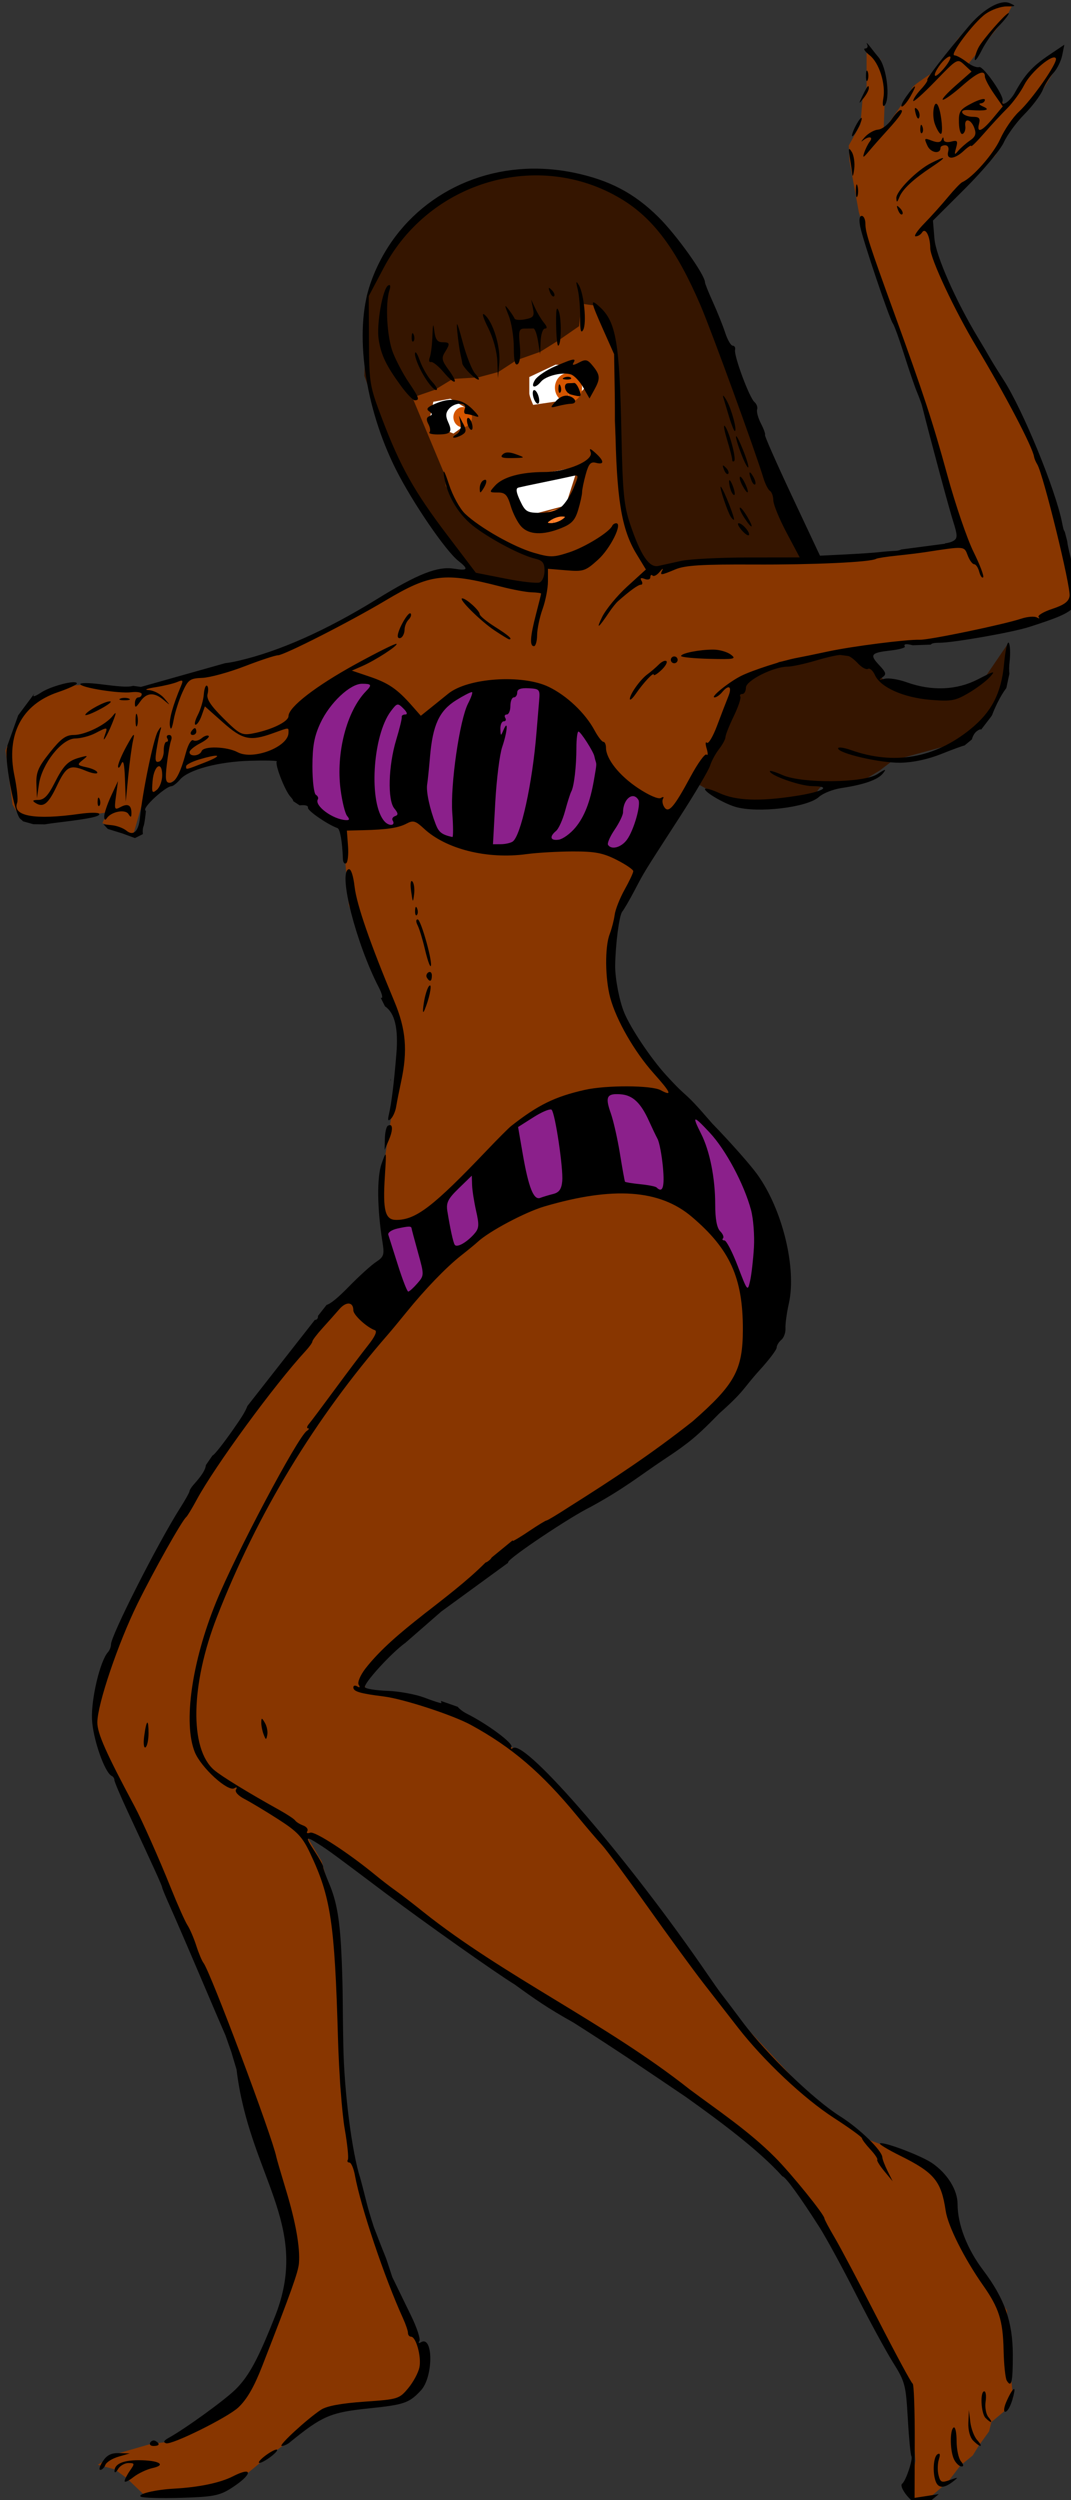 <?xml version="1.0" encoding="UTF-8" standalone="no"?>
<svg
   xmlns:dc="http://purl.org/dc/elements/1.1/"
   xmlns:cc="http://creativecommons.org/ns#"
   xmlns:rdf="http://www.w3.org/1999/02/22-rdf-syntax-ns#"
   xmlns:svg="http://www.w3.org/2000/svg"
   xmlns="http://www.w3.org/2000/svg"
   xmlns:sodipodi="http://sodipodi.sourceforge.net/DTD/sodipodi-0.dtd"
   xmlns:inkscape="http://www.inkscape.org/namespaces/inkscape"
   sodipodi:docname="bikini luv brunette.svg"
   inkscape:version="1.0 (4035a4fb49, 2020-05-01)"
   id="svg2099"
   version="1.1"
   viewBox="0 0 83.142 193.997"
   height="193.997mm"
   width="83.142mm">
  <rect x="0" y="0" width="83.142" height="193.997" fill="#333333" stroke="none"/>
  <title
     id="title2761">Bikini Luv</title>
  <defs
     id="defs2093" />
  <sodipodi:namedview
     fit-margin-bottom="0"
     fit-margin-right="0"
     fit-margin-left="0"
     fit-margin-top="0"
     inkscape:window-maximized="1"
     inkscape:window-y="-8"
     inkscape:window-x="-8"
     inkscape:window-height="705"
     inkscape:window-width="1366"
     inkscape:snap-global="false"
     showgrid="false"
     inkscape:document-rotation="0"
     inkscape:current-layer="layer1"
     inkscape:document-units="mm"
     inkscape:cy="334.97964"
     inkscape:cx="175.51046"
     inkscape:zoom="0.62502403"
     inkscape:pageshadow="2"
     inkscape:pageopacity="0.0"
     borderopacity="1.0"
     bordercolor="#666666"
     pagecolor="#ffffff"
     id="base" />
  <g
     transform="translate(-272.188,-64.037)"
     id="layer1"
     inkscape:groupmode="layer"
     inkscape:label="Lager 1">
    <path
       transform="scale(0.265)"
       d="m 1130.457,439.559 -10.896,7.721 -5.678,19.072 7.494,13.85 5.447,3.178 4.77,0.227 11.578,0.682 2.272,-2.043 3.859,-3.633 2.951,5.449 7.721,4.541 c 0,0 8.627,2.498 9.762,2.498 1.135,0 10.444,-0.455 12.033,-0.455 1.589,0 17.711,-1.816 17.711,-1.816 l 11.578,4.088 6.357,-17.256 -10.443,-7.039 -6.812,-13.85 -12.26,-11.125 -6.357,-1.816 -5.676,-0.908 -12.033,2.27 -7.039,4.996 -6.131,5.449 -5.676,-7.492 -8.627,-5.223 z m 86.051,121.016 -11.58,0.227 -15.893,3.861 -10.217,5.902 -9.764,9.764 -11.352,11.805 -8.174,7.266 -9.99,0.229 2.045,19.752 1.816,5.223 22.93,-20.434 7.266,-7.721 17.482,-4.086 5.678,-4.314 22.25,2.498 8.854,1.816 15.213,21.115 2.725,12.713 7.719,-25.428 -13.395,-24.748 -8.174,-9.309 z"
       style="fill:#8b208b;fill-opacity:1;fill-rule:evenodd;stroke:none;stroke-width:1px;stroke-linecap:butt;stroke-linejoin:miter;stroke-opacity:1"
       id="path2730" />
    <path
       sodipodi:nodetypes="cscccccccsccccccccscccccsccccccccccccccccccccccccccccccccccsccccccccccccccccccccccccccccccccccccccccccccccccsccccccccccccccccccccccccccccccccccccccccsccccsccccccccccccccccsccccccccccccccccccccccccscscccccsc"
       transform="scale(0.265)"
       d="m 1323.659,243.197 c 0,0 -4.911,0.468 -6.501,1.149 -1.589,0.681 -9.38,8.582 -9.38,8.582 l -6.949,9.712 c 0,0 -6.444,3.91 -6.672,5.045 -0.227,1.135 -8.174,12.033 -8.174,12.033 l 0.378,-10.505 -1.286,-10.155 -4.088,-3.406 v 11.354 c 0,0.908 -1.135,3.178 -1.135,3.178 l -0.682,7.947 -3.404,6.129 0.227,4.541 2.725,14.986 c -1e-4,0 4.766,16.346 5.221,17.254 0.454,0.908 14.986,41.777 14.986,41.777 l 9.99,38.143 c 0,0 -15.667,2.498 -17.938,2.498 -2.27,0 -25.883,2.271 -25.883,2.271 l -55.627,-84.008 c 0,0 -27.245,12.488 -69.248,32.922 0,0 22.477,40.867 23.158,41.775 0.681,0.908 1.363,13.396 1.363,13.396 0,0 -12.034,1.363 -13.396,1.363 -1.362,0 -24.521,12.941 -24.521,12.941 l -23.158,9.988 -24.293,6.586 -13.396,2.725 -13.395,-1.363 -5.449,0.455 c 0,0 -9.537,3.406 -10.445,3.633 -0.908,0.227 -5.221,8.627 -5.221,8.627 l -2.725,6.584 2.043,15.893 2.725,4.541 14.531,-0.68 10.443,-1.59 -1.361,3.178 9.08,3.18 2.953,-10.217 13.395,-8.174 11.125,-3.859 17.256,-0.682 19.299,-23.613 11.58,5.449 7.492,8.855 8.855,-7.266 7.264,-3.859 11.354,-1.363 9.99,1.59 8.174,6.357 12.033,19.072 9.762,8.172 6.357,5.904 13.85,-22.705 5.449,-18.391 16.574,-5.676 22.023,-3.633 c 0,0 14.532,-2.27 17.938,-2.951 3.406,-0.681 30.65,-4.996 30.65,-4.996 l 11.807,-4.768 -2.725,-17.709 -3.406,-14.984 -6.584,-16.121 -7.492,-15.211 -12.488,-20.889 -7.492,-17.711 -2.496,-8.854 3.178,-4.088 5.902,-6.129 10.898,-10.217 5.223,-8.855 c 0,0 5.676,-5.902 6.357,-6.811 0.681,-0.908 6.131,-9.764 6.131,-9.764 l 0.68,-5.223 -8.4,5.904 -2.27,4.768 -4.996,5.223 -5.676,-9.537 -4.994,-2.498 11.313,-14.007 z m -174.583,236.549 -5.223,3.859 -7.719,0.682 -9.082,-0.682 0.908,6.584 1.361,16.576 c 0,0 14.304,34.737 14.758,36.1 0.454,1.362 0.682,3.859 0.682,3.859 l -2.043,15.666 -3.406,22.023 -0.227,14.758 9.535,-0.453 9.537,-7.721 16.346,-15.439 7.494,-6.811 4.994,-2.951 12.26,-4.088 13.623,-0.68 12.941,2.043 -13.623,-17.029 -4.994,-12.941 -0.682,-14.531 2.951,-12.26 5.223,-10.898 -17.256,-6.584 c 0,10e-6 -14.529,1.135 -16.346,1.135 -1.816,0 -13.397,0.456 -14.986,0.229 -1.589,-0.227 -11.578,-4.088 -11.578,-4.088 z m 50.176,109.891 -12.033,3.859 -17.709,7.266 -14.305,12.033 -8.627,9.99 -16.574,-2.725 -9.535,8.855 -14.986,19.525 -13.168,17.256 -22.479,38.143 -12.033,27.473 -2.951,14.531 3.18,10.217 8.172,16.574 11.807,27.473 9.082,20.434 7.492,16.121 6.131,21.115 12.715,44.955 -2.951,13.621 -4.768,11.807 -6.812,14.531 -10.672,7.719 -10.896,6.131 -5.904,0.682 -10.217,2.951 -3.178,1.816 -2.271,1.363 4.996,1.361 3.404,2.498 5.223,4.994 12.26,-0.227 13.85,-2.725 9.082,-7.492 8.629,-6.357 10.896,-8.4 20.209,-2.045 c 0,0 5.449,-3.859 5.676,-4.768 0.227,-0.908 1.135,-8.627 1.135,-8.627 l -2.271,-7.039 -8.172,-16.574 -9.99,-33.83 c 0,0 -4.769,-22.703 -3.861,-23.611 0.908,-0.908 -0.453,-26.338 -0.453,-26.338 l -2.272,-27.699 -2.723,-9.764 -4.541,-7.719 6.811,3.178 11.58,8.629 28.834,21.568 38.145,23.84 30.424,21.57 4.541,3.178 18.617,15.213 12.715,16.801 12.033,22.25 13.168,25.883 1.59,21.115 -1.816,10.217 c 0,0 2.725,3.179 3.633,2.498 0.908,-0.681 7.719,-6.584 7.719,-6.584 l 3.633,-4.768 3.633,-2.951 1.816,-2.953 2.951,-4.086 0.682,-2.725 4.314,-3.633 2.043,-3.406 -1.135,-11.578 -0.682,-14.078 -6.811,-9.99 -7.039,-11.805 -1.816,-12.941 -7.719,-8.629 -12.715,-4.994 -5.676,-2.045 -14.531,-10.896 -27.473,-29.518 -36.555,-49.494 -21.342,-22.023 -13.396,-10.217 -17.709,-5.904 -15.213,-2.725 v -4.086 c 0,0 16.803,-19.527 18.619,-19.527 1.816,0 30.424,-22.703 30.424,-22.703 0,0 35.873,-20.889 37.008,-20.889 1.135,0 26.564,-24.066 26.564,-24.066 l 0.453,-19.072 -2.496,-8.4 -6.812,-14.758 L 1224,592.588 c 0,0 -1.815,-2.043 -5.221,-2.043 -3.406,0 -19.527,-0.908 -19.527,-0.908 z"
       style="fill:#883600;fill-opacity:1;fill-rule:evenodd;stroke:none;stroke-width:1px;stroke-linecap:butt;stroke-linejoin:miter;stroke-opacity:1"
       id="path2741" />
    <path
       id="path2735"
       d="m 311.055,101.402 1.442,2.944 1.562,-0.541 2.042,-0.541 0.961,-3.004 z"
       style="fill:#ffffff;fill-rule:evenodd;stroke:none;stroke-width:0.265px;stroke-linecap:butt;stroke-linejoin:miter;stroke-opacity:1" />
    <path
       transform="rotate(-22.321)"
       d="m 251.824,216.597 a 1.201,0.541 0 0 1 -1.193,-0.542 1.201,0.541 0 0 1 1.2,-0.539 1.201,0.541 0 0 1 1.203,0.538 1.201,0.541 0 0 1 -1.19,0.543 l -0.011,-0.541 z"
       sodipodi:arc-type="slice"
       sodipodi:end="1.5615269"
       sodipodi:start="1.5781756"
       sodipodi:ry="0.54065132"
       sodipodi:rx="1.2014474"
       sodipodi:cy="216.05679"
       sodipodi:cx="251.83272"
       sodipodi:type="arc"
       id="path2737"
       style="fill:#ff7f2a;fill-opacity:1;stroke:none;stroke-width:2" />
    <path
       transform="scale(0.265)"
       d="m 1182.678,291.98 -19.752,3.859 -10.217,6.811 -15.666,18.391 -2.498,7.266 -0.229,9.537 -0.453,13.85 6.584,18.391 7.266,15.893 12.488,15.439 4.994,7.039 -1.135,1.588 22.023,3.633 0.682,-3.859 v -4.086 l -9.99,-4.314 -13.85,-8.627 -5.223,-8.855 -0.453,-3.633 -9.31,-22.25 6.586,-2.271 5.221,-3.178 7.492,-0.455 5.904,-1.588 5.223,-3.406 7.037,-2.498 5.449,-3.406 5.904,-4.086 0.68,-6.584 4.996,0.682 2.496,7.264 2.498,7.039 -0.227,19.299 0.908,15.439 1.59,11.125 5.449,14.076 2.043,2.953 6.584,-1.137 13.395,-0.908 27.246,-0.908 c 0,0 -7.945,-14.076 -7.945,-15.893 0,-1.816 -21.344,-57.896 -21.344,-57.896 l -13.395,-24.293 -20.207,-12.715 z m 139.633,138.27 -6.357,9.309 -11.125,4.996 -16.348,-1.816 -2.725,-2.271 -6.129,-6.584 c 0,0 -2.043,-1.361 -3.859,-1.588 -1.816,-0.227 -20.436,3.178 -20.436,3.178 l -12.26,6.584 -6.811,19.525 -5.678,9.082 7.266,4.088 c 0,0 10.671,2.496 11.807,2.496 1.135,0 16.121,-2.496 16.121,-2.496 0,0 1.361,-3.406 3.404,-3.406 2.043,0 11.127,-1.361 11.127,-1.361 l 4.539,-2.725 3.861,-2.953 18.391,-4.994 7.945,-5.902 5.223,-9.99 z"
       style="fill:#351500;fill-opacity:1;fill-rule:evenodd;stroke:none;stroke-width:1px;stroke-linecap:butt;stroke-linejoin:miter;stroke-opacity:1"
       id="path2739" />
    <path
       d="m 315.32,92.331 -2.042,0.961 v 1.261 c 0,0.24 0.3,0.901 0.3,0.901 l 1.622,-0.24 1.442,-0.12 1.021,-1.021 -1.322,-1.682 z m -8.17,2.643 -1.322,0.24 -0.36,1.682 1.922,0.781 0.841,-0.601 0.541,-1.141 z"
       style="fill:#ffffff;fill-rule:evenodd;stroke:none;stroke-width:0.265px;stroke-linecap:butt;stroke-linejoin:miter;stroke-opacity:1"
       id="path2743" />
    <path
       transform="matrix(0.265,0,0,0.265,272.188,64.037)"
       d="M 166.533 109.209 A 3.973 4.314 0 0 0 162.564 113.51 A 3.973 4.314 0 0 0 166.508 117.838 L 166.535 113.523 L 166.574 117.838 A 3.973 4.314 0 0 0 170.51 113.502 A 3.973 4.314 0 0 0 166.533 109.209 z M 135.543 119.199 A 2.725 2.952 0 0 0 132.82 122.143 A 2.725 2.952 0 0 0 135.525 125.104 L 135.545 122.15 L 135.57 125.104 A 2.725 2.952 0 0 0 138.27 122.137 A 2.725 2.952 0 0 0 135.543 119.199 z "
       style="fill:#d45500;fill-opacity:1;stroke:none;stroke-width:7.705"
       id="path2750" />
    <path
       sodipodi:nodetypes="sscssscccsssscssssssssssssssssscssssssssssssssssssccsssssssssscsssssscsssssscssssccscccsssssssscscccsssssssssssssssscssscssscccccscsssssscccssscccssscsssssssssscsssssscccccssccsssssssssssscccssssssscsssssssscssscssssscsssssssssscscsssssscssscssscccccsssssscccccssscsscccccsssscccscsssscssssscsscccsssccsccssssssssssssssccscssscsssccssscccccccccccsssssccscscssscscsscssssssssssssssscccssscccssccccsssscccsssssssssssscssscssscssssssssssssscssssssssssssscssscsssscssssscsccssssssscssssssssssscssssssssssccccsssssssssssssssssssssssssssccsssssssssssscccsscsssssccccssscsscccccssssssscscscsscssssssssssssscsscccssccssssssssssssssccssssscssscsssscsssscssssscsccsscsssssscccsscccscscsssccssscsssssscssssssssssscsssscssssscsssscccsssscssssssssssscssssssssscscssccssscssscccssscsssssccsssscscsssssscccssscssscccssssscsssssssssssscsssscsssscsscssscssssssssscsssscssscssssssssssssssssssssssssssscssssscccsccccscccscscssssssssssssssscsssccccccccccssscssssssccsscsssscscccsscsscssssccsscssscscssssscssscssssssscssssssscccscsssscssssssssscssssssscssscssccssssssssssssssssssscssssssscsssssssscccsscssssssscssscsssccsscssccsscsssccsscscssssccssssscsscscscccscscsssssssssscsssccsssssssssssssssscccsccssssccsccsssscsscssssscsssccccscsssscsssssccsscssssccssccssssssssssssscssscsccsssssccssssssscscssccssssscssscccsssssscssssssssscssssccssss"
       transform="scale(0.265)"
       d="m 1321.824,242.312 c -2.793,-0.17 -7.156,2.568 -10.863,6.965 -7.061,8.373 -12.509,15.426 -12.18,15.76 0.199,0.201 -0.651,1.453 -1.889,2.781 -1.238,1.328 -2.25,2.84 -2.25,3.359 0,0.519 2.911,-2.07 6.471,-5.754 6.458,-6.684 6.477,-6.694 8.551,-4.762 l 2.078,1.936 -4.691,4.129 c -2.58,2.271 -4.241,4.129 -3.691,4.129 0.55,0 3.046,-1.8 5.545,-4 4.626,-4.072 6.738,-4.95 6.738,-2.803 0,0.658 1.178,2.898 2.619,4.977 l 2.619,3.779 -2.869,3.451 c -3.255,3.915 -4.85,4.54 -4.08,1.598 0.413,-1.581 0.031,-2 -1.824,-2 -1.291,0 -2.65,-0.49 -3.019,-1.088 -0.433,-0.7 0.348,-1.019 2.191,-0.895 4.741,0.32 6.128,-0.044 3.863,-1.018 -1.1,-0.473 -1.438,-0.893 -0.75,-0.932 0.688,-0.039 1.25,-0.512 1.25,-1.053 0,-0.541 -1.735,-0.08 -3.856,1.025 -3.468,1.808 -3.845,2.385 -3.75,5.734 0.06,2.12 0.536,3.509 1.105,3.225 0.55,-0.275 0.893,-1.288 0.762,-2.25 -0.344,-2.531 1.653,-2.152 2.635,0.5 0.646,1.747 0.359,2.574 -1.283,3.703 -1.163,0.8 -2.7,2.15 -3.416,3 -1.119,1.328 -1.209,1.21 -0.637,-0.85 0.577,-2.076 0.384,-2.323 -1.447,-1.844 -1.235,0.323 -2.147,0.072 -2.193,-0.604 -0.056,-0.828 -0.217,-0.816 -0.566,0.043 -0.339,0.835 -1.215,0.922 -2.881,0.289 -2.25,-0.856 -2.329,-0.768 -1.309,1.471 0.968,2.125 3.836,2.574 3.836,0.6 0,-0.4 0.612,-0.727 1.361,-0.727 0.829,0 1.177,0.719 0.885,1.834 -0.649,2.482 1.798,2.372 4.564,-0.205 1.204,-1.121 2.189,-1.761 2.189,-1.42 0,0.341 1.688,-1.321 3.75,-3.693 2.062,-2.373 5.117,-5.67 6.787,-7.33 1.671,-1.66 3.921,-4.755 5,-6.879 1.988,-3.911 8.687,-9.468 9.277,-7.695 0.448,1.343 -6.928,11.926 -10.84,15.555 -1.779,1.65 -4.253,5.269 -5.498,8.039 -1.93,4.294 -8.116,11.314 -11.086,12.582 -0.49,0.209 -2.38,2.179 -4.199,4.379 -1.819,2.2 -4.956,5.688 -6.973,7.75 -2.016,2.062 -3.142,3.75 -2.502,3.75 0.64,0 1.472,-0.497 1.848,-1.105 1.011,-1.635 2.396,0.989 2.434,4.605 0.03,3.068 7.161,18.244 13.625,29 8.259,13.742 16.317,29.115 16.773,32 0.087,0.55 0.508,1.56 0.935,2.244 1.752,2.804 9.867,35.851 9.477,38.592 -0.227,1.591 -1.571,2.585 -5.064,3.744 -2.615,0.868 -4.415,1.952 -4,2.41 0.415,0.458 0.185,0.502 -0.514,0.1 -0.698,-0.402 -2.743,-0.244 -4.543,0.35 -5.301,1.75 -26.97,6.257 -29.688,6.176 -3.949,-0.119 -19.866,1.912 -27,3.445 -3.575,0.768 -7.625,1.602 -9,1.852 -4.19,0.761 -13.324,3.716 -16.5,5.338 -3.611,1.844 -9.039,6.25 -7.699,6.25 0.525,0 1.514,-0.675 2.199,-1.5 2.012,-2.425 3.04,-1.722 1.83,1.25 -0.616,1.512 -2.093,5.351 -3.283,8.527 -1.19,3.177 -2.53,5.427 -2.979,5 -0.449,-0.427 -0.481,0.348 -0.068,1.723 0.411,1.375 0.391,2.163 -0.045,1.75 -0.435,-0.413 -2.55,2.512 -4.699,6.5 -4.863,9.023 -6.462,10.844 -7.726,8.799 -0.494,-0.799 -0.632,-1.881 -0.309,-2.404 0.331,-0.536 0.055,-0.623 -0.631,-0.199 -0.716,0.442 -3.477,-0.746 -6.689,-2.879 -5.49,-3.645 -9.389,-8.548 -9.396,-11.814 0,-0.962 -0.352,-1.75 -0.777,-1.75 -0.425,0 -1.588,-1.517 -2.586,-3.369 -2.72,-5.05 -8.093,-10.146 -13.404,-12.713 -7.769,-3.755 -23.776,-2.658 -29.479,2.02 -0.692,0.568 -2.775,2.248 -4.629,3.736 l -3.371,2.705 -2.629,-2.982 c -4.279,-4.854 -6.828,-6.602 -12.348,-8.471 l -5.223,-1.77 2.971,-1.297 c 3.923,-1.713 10.617,-6.047 10.115,-6.549 -0.218,-0.218 -5.562,2.435 -11.875,5.896 -11.766,6.451 -19.77,12.634 -19.77,15.275 0,1.621 -5.03,4.056 -10.5,5.082 -3.168,0.594 -3.87,0.23 -8.59,-4.465 -3.74,-3.721 -4.998,-5.655 -4.619,-7.105 0.286,-1.096 0.206,-2.188 -0.178,-2.426 -0.384,-0.237 -0.803,0.93 -0.93,2.594 -0.127,1.664 -0.907,4.334 -1.732,5.932 -0.827,1.598 -1.128,2.906 -0.67,2.906 0.458,0 1.257,-1.212 1.777,-2.691 l 0.947,-2.689 5.279,4.689 c 5.775,5.129 7.954,5.598 14.715,3.162 4.873,-1.756 4.5,-1.745 4.5,-0.146 0,4.164 -10.378,8.149 -14.908,5.725 -3.123,-1.672 -9.942,-1.883 -10.539,-0.326 -0.571,1.487 -3.553,1.742 -3.553,0.303 0,-0.536 1.391,-1.695 3.092,-2.574 1.701,-0.88 2.838,-1.855 2.525,-2.168 -0.313,-0.313 -1.237,-0.016 -2.051,0.66 -0.814,0.676 -1.928,0.95 -2.477,0.611 -0.551,-0.341 -1.494,1.227 -2.107,3.506 -1.665,6.184 -3.14,8.938 -4.781,8.938 -1.2,0 -1.359,-1.017 -0.842,-5.414 0.35,-2.978 0.912,-6.128 1.246,-7 0.341,-0.888 0.095,-1.586 -0.558,-1.586 -0.641,0 -0.887,0.45 -0.547,1 0.34,0.55 0.236,1 -0.231,1 -0.467,0 -0.833,1.194 -0.81,2.652 0.022,1.459 -0.59,2.871 -1.359,3.135 -1.113,0.382 -1.266,-0.349 -0.752,-3.566 0.356,-2.225 0.902,-4.872 1.213,-5.883 0.311,-1.011 -0.078,-0.713 -0.865,0.662 -1.271,2.219 -4.457,17.678 -5.227,25.359 -0.389,3.881 -1.943,5.323 -3.947,3.66 -0.86,-0.714 -2.725,-1.426 -4.145,-1.582 l -2.582,-0.283 1.281,1.367 4.275,1.314 3.674,1.354 2.318,-1.16 c 0,0 -0.193,-1.352 0.193,-2.318 0.323,-0.807 0.596,-3.475 0.693,-4.477 -0.15,-0.045 -0.232,-0.172 -0.232,-0.395 1e-4,-1.355 6.194,-6.84 7.725,-6.84 0.457,0 1.581,-0.874 2.496,-1.943 2.48,-2.896 11.222,-5.24 20.541,-5.508 4.544,-0.13 8.066,-0.042 7.826,0.197 -0.69,0.69 2.311,8.484 3.975,10.322 0.559,0.618 0.848,1.013 0.826,1.309 l 1.883,1.24 c 1.467,-0.184 2.565,0.012 2.432,0.689 -0.169,0.854 5.752,4.935 8.646,5.959 0.76,0.269 1.409,3.963 1.588,9.045 0.035,0.995 0.462,1.561 0.949,1.26 0.487,-0.301 0.734,-2.577 0.549,-5.059 l -0.338,-4.512 4.701,-0.113 c 7.112,-0.172 10.456,-0.685 12.851,-1.967 1.859,-0.995 2.587,-0.779 5.014,1.482 6.487,6.045 18.552,9.049 30.068,7.486 3.103,-0.421 9.211,-0.772 13.574,-0.783 6.479,-0.014 8.826,0.435 12.812,2.455 2.684,1.36 4.883,2.859 4.883,3.33 0,0.471 -1.142,2.901 -2.537,5.396 -1.395,2.496 -2.706,5.814 -2.912,7.375 -0.206,1.561 -0.864,4.106 -1.463,5.654 -1.442,3.729 -1.353,13.081 0.18,18.684 1.803,6.592 7.061,15.738 12.65,22.004 5.173,5.8 5.631,6.895 2.086,4.998 -2.712,-1.451 -15.944,-1.494 -22.232,-0.072 -8.753,1.979 -13.689,4.401 -21.543,10.57 -0.7,0.55 -3.848,3.7 -6.994,7 -15.823,16.598 -20.899,20.5 -26.676,20.5 -3.261,0 -3.967,-2.718 -3.328,-12.822 0.483,-7.631 0.478,-7.654 -0.951,-3.678 -1.422,3.957 -1.315,13.302 0.262,23.07 0.585,3.62 0.376,4.256 -1.887,5.738 -1.399,0.917 -4.967,4.148 -7.928,7.18 -3.209,3.286 -5.369,5.065 -6.572,5.4 l -2.51,3.205 c 0.025,0.403 -0.062,0.725 -0.272,0.934 -0.189,0.189 -0.41,0.26 -0.646,0.238 l -19.77,25.227 c -0.598,1.67 -1.859,3.585 -4.342,7.125 -2.814,4.012 -5.441,7.317 -5.84,7.34 -0.01,4.7e-4 -0.018,-0.006 -0.025,-0.006 l -1.951,2.84 c -0.126,1.396 -1.244,3.102 -3.549,5.672 -0.688,0.767 -1.25,1.659 -1.25,1.984 0,0.325 -1.211,2.496 -2.691,4.822 -6.557,10.306 -20.309,37.407 -20.309,40.021 0,0.72 -0.391,1.735 -0.869,2.258 -2.311,2.527 -4.975,13.697 -4.693,19.682 0.273,5.791 3.736,15.678 5.812,16.602 0.412,0.183 0.75,0.72 0.75,1.191 0,0.472 1.846,4.821 4.105,9.666 7.557,16.208 9.895,21.356 9.895,21.805 0,0.245 1.069,2.823 2.379,5.727 1.309,2.904 5.156,11.804 8.547,19.779 3.39,7.975 6.815,15.971 7.611,17.77 2.78,7.94 0.849,2.158 3.242,9.98 3.716,30.988 21.663,45.233 11.488,71.75 -5.025,12.79 -7.781,17.945 -11.678,21.842 -3.119,3.119 -14.748,11.553 -19.711,14.295 -1.409,0.779 -1.647,1.273 -0.75,1.572 1.679,0.56 18.092,-7.57 21.178,-10.49 2.549,-2.412 4.605,-5.984 7.035,-12.219 8.513,-21.845 10.503,-27.415 10.719,-30 0.38,-4.56 -0.955,-12.089 -3.816,-21.5 -1.421,-4.675 -2.685,-9.002 -2.807,-9.615 -1.181,-5.943 -19.329,-54.267 -21.34,-56.82 -0.461,-0.585 -1.414,-2.864 -2.119,-5.064 -0.705,-2.2 -1.868,-4.9 -2.582,-6 -0.714,-1.1 -2.922,-6.05 -4.906,-11 -3.345,-8.344 -8.386,-19.68 -10.545,-23.715 -8.416,-15.726 -10.946,-21.422 -10.945,-24.643 9e-4,-5.258 6.058,-23.156 11.76,-34.752 4.717,-9.593 13.017,-24.35 14.281,-25.391 0.334,-0.275 1.698,-2.525 3.031,-5 5.306,-9.848 22.812,-33.762 31.947,-43.641 1.089,-1.178 1.98,-2.428 1.98,-2.777 0,-0.35 1.315,-2.087 2.924,-3.859 1.608,-1.773 3.835,-4.276 4.947,-5.564 2.041,-2.363 4.129,-2.197 4.129,0.328 0,1.345 3.944,4.976 6.299,5.799 0.765,0.267 0.045,1.873 -1.986,4.43 -1.753,2.205 -6.13,8.008 -9.727,12.896 -3.597,4.888 -7.017,9.451 -7.601,10.139 -0.585,0.687 -0.71,1.258 -0.275,1.266 0.434,0.008 0.287,0.346 -0.328,0.75 -2.687,1.766 -20.873,36.073 -26.629,50.234 -7.099,17.468 -9.624,35.281 -6.211,43.811 1.812,4.529 9.73,11.758 11.607,10.598 0.705,-0.436 0.89,-0.281 0.473,0.395 -0.401,0.649 0.64,1.798 2.5,2.76 1.753,0.907 6.189,3.573 9.859,5.926 5.637,3.613 7.09,5.156 9.355,9.941 6.063,12.806 7.192,20.312 8.162,54.246 0.286,9.997 1.169,21.888 1.961,26.426 0.792,4.538 1.209,8.621 0.93,9.074 -0.279,0.453 -0.082,0.824 0.44,0.824 0.521,0 1.255,1.688 1.631,3.75 1.683,9.233 8.671,29.997 14.101,41.9 0.791,1.733 1.438,3.646 1.438,4.25 0,0.604 0.406,1.1 0.902,1.1 1.468,0 3.075,5.867 2.455,8.967 -0.316,1.578 -1.793,4.33 -3.283,6.115 -2.635,3.157 -2.992,3.264 -12.867,3.949 -6.709,0.465 -11.003,1.261 -12.652,2.342 -4.054,2.656 -12.713,10.627 -11.545,10.627 0.592,0 1.619,-0.445 2.283,-0.986 9.6,-7.829 11.967,-8.848 23.229,-10.016 10.398,-1.078 11.809,-1.564 15.246,-5.24 3.722,-3.978 3.691,-16.396 -0.033,-14.094 -0.573,0.354 -0.748,0.169 -0.389,-0.412 0.359,-0.581 -0.739,-3.913 -2.439,-7.404 -1.7,-3.492 -4.175,-8.574 -5.498,-11.295 -2.92,-8.896 -0.597,-2.077 -5.42,-14.695 -2.197,-6.792 -2.047,-7.213 -3.945,-14.234 -2.442,-7.399 -4.762,-25.524 -4.977,-38.873 -0.274,-13.403 -0.055,-14.641 -0.48,-25.072 -0.456,-11.383 -1.377,-16.958 -3.709,-22.439 -0.998,-2.344 -1.772,-4.519 -1.721,-4.832 0.052,-0.313 -1.06,-2.331 -2.471,-4.486 -1.621,-2.476 -2.292,-3.636 -1.881,-3.742 0.32,-0.082 1.293,0.474 2.982,1.545 2.897,1.836 4.198,2.791 19.715,14.467 11.375,8.56 32.159,23.247 37.75,26.676 5.983,4.331 9.514,6.837 17.25,11.164 13.999,8.897 22.066,14.462 32.828,21.721 9.622,6.853 21.418,15.545 28.355,23.295 0.865,0.05 5.096,5.858 10.893,14.953 1.927,3.025 6.706,11.8 10.617,19.5 3.911,7.7 8.802,16.7 10.869,20 3.544,5.658 3.793,6.591 4.35,16.348 0.325,5.691 0.799,10.687 1.057,11.104 0.537,0.869 -1.601,7.275 -2.703,8.1 -0.963,0.72 1.825,4.66 4.193,5.928 1.4,0.749 2.432,0.517 4.199,-0.945 l 2.342,-1.938 -3.547,0.551 -3.547,0.549 0.047,-16.598 c 0.026,-9.129 -0.249,-16.71 -0.609,-16.848 -0.361,-0.138 -4.956,-8.639 -10.213,-18.893 -5.257,-10.254 -10.923,-20.962 -12.594,-23.795 -1.67,-2.833 -3.037,-5.389 -3.037,-5.682 0,-1.114 -9.695,-13.098 -14.488,-17.908 -7.666,-7.724 -17.009,-13.92 -25.102,-19.973 -24.401,-19.317 -54.373,-33.087 -77.977,-51.918 -2.787,-2.245 -6.34,-4.982 -7.895,-6.082 -1.555,-1.1 -4.226,-3.149 -5.934,-4.555 -8.059,-6.631 -17.906,-13.043 -19.244,-12.529 -0.828,0.318 -1.197,0.129 -0.85,-0.434 0.338,-0.548 -0.2,-1.298 -1.197,-1.666 -0.997,-0.368 -2.059,-1.029 -2.357,-1.467 -0.298,-0.438 -2.387,-1.82 -4.643,-3.072 -9.02,-5.007 -16.931,-9.853 -19.084,-11.691 -7.26,-6.199 -6.918,-25 0.817,-44.852 11.792,-30.264 28.669,-58.118 50.129,-82.734 0.959,-1.1 3.383,-4.025 5.387,-6.5 5.403,-6.675 11.654,-13.158 15.928,-16.52 2.083,-1.639 4.289,-3.448 4.898,-4.02 3.337,-3.12 13.951,-8.759 19.611,-10.42 20.137,-5.907 33.72,-4.954 43.137,3.031 11.189,9.488 15.003,17.9 14.969,33.02 -0.026,11.843 -2.331,16.048 -14.736,26.908 -12.081,9.529 -22.885,16.649 -36.127,25.004 -3.386,2.2 -6.378,4 -6.649,4 -0.271,0 -2.493,1.35 -4.938,3 -2.445,1.65 -4.666,3 -4.936,3 -0.034,0 -0.048,-0.074 -0.051,-0.191 l -6.125,5.016 c -0.163,0.258 -0.317,0.467 -0.453,0.59 -0.528,0.478 -0.939,0.777 -1.383,0.914 -10.991,11.019 -26.275,19.634 -35.164,31.021 -1.551,2.033 -2.399,4.074 -1.977,4.758 0.468,0.757 0.316,0.936 -0.414,0.484 -0.635,-0.392 -1.154,-0.266 -1.154,0.279 0,1.216 1.889,1.777 9,2.676 5.758,0.728 20.131,5.424 25.414,8.305 12.015,6.551 20.739,14.017 31.133,26.645 2.716,3.3 5.985,7.125 7.264,8.5 1.278,1.375 7.272,9.475 13.32,18 6.048,8.525 13.445,18.65 16.436,22.5 2.991,3.85 7.54,9.7 10.109,13 7.582,9.736 19.238,20.706 28.074,26.422 4.537,2.935 8.25,5.622 8.25,5.969 0,0.347 1.099,1.814 2.441,3.262 1.342,1.448 2.261,2.811 2.043,3.029 -0.218,0.218 0.709,1.729 2.058,3.357 l 2.453,2.961 -1.492,-3 c -0.821,-1.65 -1.512,-3.45 -1.535,-4 -0.089,-2.045 -6.658,-8.432 -12.385,-12.043 -7.782,-4.906 -21.43,-18.078 -28.449,-27.457 -3.087,-4.125 -5.978,-7.95 -6.424,-8.5 -0.446,-0.55 -2.25,-3.106 -4.01,-5.68 -22.538,-32.947 -53.12,-68.534 -56.891,-66.203 -0.625,0.386 -0.844,0.246 -0.496,-0.316 0.625,-1.011 -6.957,-6.652 -13.064,-9.719 -1.114,-0.559 -2.101,-1.325 -2.688,-2.025 l -4.899,-1.719 c 0.101,0.348 0.157,0.605 0.111,0.637 -0.151,0.104 -2.366,-0.608 -4.922,-1.584 -2.555,-0.976 -7.412,-1.874 -10.793,-1.996 -3.381,-0.122 -6.375,-0.593 -6.654,-1.045 -0.59,-0.955 7.715,-10.082 11.857,-13.033 5.218,-4.568 6.769,-5.874 10.488,-9.143 l 19.555,-14.256 c 0.017,-0.082 0.033,-0.142 0.051,-0.225 0.27,-1.271 18.128,-13.22 24.145,-16.156 10.028,-5.472 14.417,-9.173 21.252,-13.725 2.133,-1.409 3.809,-2.551 5.295,-3.625 l 2.086,-1.57 c 2.774,-2.179 5.125,-4.432 9.061,-8.449 7.624,-6.781 6.858,-7.196 11.795,-12.65 2.757,-3.014 5.014,-5.994 5.014,-6.623 0,-0.629 0.614,-1.653 1.363,-2.275 0.75,-0.622 1.3,-2.14 1.223,-3.373 -0.077,-1.233 0.364,-4.49 0.981,-7.24 2.335,-10.422 -1.858,-27.584 -9.242,-37.836 -2.046,-2.84 -7.986,-9.547 -13.199,-14.904 -9.442,-10.968 -6.195,-6.123 -13.623,-14.287 -4.457,-4.928 -10.211,-13.524 -12.133,-18.125 -1.447,-3.463 -2.721,-10.076 -2.67,-13.852 0.084,-6.254 1.181,-14.659 2.053,-15.744 0.554,-0.69 2.189,-3.506 3.633,-6.256 2.988,-5.685 2.422,-4.762 13.217,-21.465 4.457,-6.897 8.454,-13.664 8.885,-15.037 0.431,-1.373 1.624,-3.571 2.648,-4.883 1.024,-1.312 1.867,-2.887 1.871,-3.5 0.01,-0.613 1.093,-3.355 2.418,-6.092 1.325,-2.737 2.196,-5.325 1.934,-5.75 -0.263,-0.425 0,-0.773 0.578,-0.773 0.583,0 1.062,-0.843 1.062,-1.875 0,-2.063 8.057,-6.116 12.184,-6.131 1.273,-0.004 5.016,-0.811 8.316,-1.791 3.3,-0.98 6.562,-1.708 7.25,-1.617 0.688,0.09 1.68,0.22 2.209,0.289 0.529,0.069 1.845,1.074 2.924,2.232 1.079,1.158 2.381,1.848 2.893,1.531 0.512,-0.316 1.429,0.518 2.037,1.854 1.626,3.57 8.328,6.553 16.199,7.213 6.096,0.511 7.307,0.3 11.164,-1.961 2.379,-1.394 5.206,-3.51 6.283,-4.701 1.757,-1.941 1.402,-1.876 -3.422,0.627 -6.23,3.232 -13.582,3.544 -20.957,0.891 -2.429,-0.874 -5.354,-1.327 -6.5,-1.008 -1.624,0.452 -1.759,0.356 -0.609,-0.434 1.253,-0.861 1.115,-1.396 -0.92,-3.562 -2.901,-3.088 -2.463,-3.642 3.379,-4.301 2.491,-0.281 4.346,-0.803 4.125,-1.162 -0.489,-0.792 0.505,-0.837 2.312,-0.361 l 5.309,-0.193 c 0.158,-0.355 0.963,-0.539 2.449,-0.539 4.127,0 21.405,-3.037 26.375,-4.637 15.29,-4.922 15.859,-5.671 12.963,-16.994 -1.156,-4.521 -1.737,-6.853 -1.826,-8.064 l -0.736,-2.826 c -0.323,-0.366 -0.505,-1.189 -0.758,-2.5 -1.862,-9.651 -11.453,-33.075 -17.189,-41.979 -1.595,-2.475 -3.407,-5.4 -4.024,-6.5 -0.617,-1.1 -2.078,-3.575 -3.246,-5.5 -6.641,-10.939 -12.543,-24.291 -12.959,-29.311 l -0.441,-5.305 9.467,-9.441 c 5.206,-5.193 10.286,-11.243 11.287,-13.443 1.002,-2.2 3.702,-5.897 6.004,-8.215 2.302,-2.318 4.733,-5.533 5.4,-7.145 0.667,-1.612 2.089,-3.868 3.158,-5.016 1.069,-1.147 2.22,-3.471 2.559,-5.164 l 0.617,-3.076 -4.601,3.104 c -4.784,3.229 -6.995,5.671 -9.877,10.914 -1.484,2.699 -4.142,4.432 -3.602,2.348 0.394,-1.517 -5.731,-10.257 -6.879,-9.816 -0.653,0.25 -2.299,-0.419 -3.658,-1.488 -1.359,-1.069 -2.963,-1.945 -3.562,-1.945 -1.631,0 5.63,-9.665 9.137,-12.162 1.676,-1.193 4.428,-2.17 6.117,-2.17 2.781,0 2.866,-0.091 0.926,-0.957 -0.328,-0.147 -0.693,-0.23 -1.092,-0.254 z m 0.734,3.184 c -0.835,0.094 -7.549,7.703 -8.773,10.045 -0.628,1.201 -1.124,2.776 -1.102,3.5 0.022,0.724 0.931,-0.473 2.022,-2.66 1.091,-2.187 3.324,-5.358 4.961,-7.047 1.637,-1.689 2.977,-3.378 2.977,-3.752 0,-0.064 -0.028,-0.092 -0.084,-0.086 z m -41.52,8.756 c -0.065,-0.017 -0.043,0.098 0.088,0.355 0.348,0.688 0.096,1.25 -0.561,1.25 -0.657,0 -0.066,0.887 1.312,1.971 2.814,2.213 4.775,8.443 4.002,12.707 -0.282,1.552 -0.141,2.474 0.312,2.051 1.85,-1.73 0.727,-11.297 -1.654,-14.096 -0.53,-0.623 -1.657,-2.033 -2.504,-3.133 -0.529,-0.687 -0.887,-1.078 -0.996,-1.105 z m 24.215,3.938 c 0.727,-0.131 0.157,1.366 -1.555,3.418 -1.032,1.238 -2.158,2.25 -2.502,2.25 -0.925,0 1.097,-3.466 2.891,-4.955 0.536,-0.445 0.924,-0.669 1.166,-0.713 z m -24.145,4.129 c -0.181,-0.067 -0.309,0.508 -0.309,1.539 0,1.375 0.227,1.938 0.504,1.25 0.277,-0.688 0.277,-1.812 0,-2.5 -0.069,-0.172 -0.135,-0.267 -0.195,-0.289 z m 0.383,4.549 c -0.234,-0.04 -0.767,0.886 -1.77,2.99 -1.123,2.357 -1.101,2.389 0.365,0.559 0.855,-1.068 1.555,-2.379 1.555,-2.916 0,-0.397 -0.044,-0.615 -0.15,-0.633 z m 13.604,0.096 c -0.232,10e-4 -1.081,0.967 -2.453,2.895 -1.175,1.65 -1.768,2.997 -1.318,2.994 0.45,-0.003 1.585,-1.353 2.522,-3 1.096,-1.926 1.482,-2.89 1.25,-2.889 z m 6.322,5.061 c -0.83,-0.189 -1.307,3.612 -0.391,6.039 0.58,1.537 1.346,2.795 1.703,2.795 0.731,0 0.236,-5.7 -0.695,-8 -0.216,-0.534 -0.426,-0.79 -0.617,-0.834 z m -6.088,1.248 c -0.038,-0.009 -0.07,-0.008 -0.098,0.004 -0.181,0.079 -0.129,0.623 0.143,1.662 0.354,1.352 0.805,1.806 1.055,1.057 0.24,-0.721 -0.038,-1.788 -0.619,-2.369 -0.209,-0.209 -0.368,-0.327 -0.48,-0.354 z m -4.379,0.588 c -0.445,0.002 -1.651,1.26 -2.68,2.797 -1.029,1.536 -2.795,2.862 -3.924,2.947 -1.129,0.085 -2.875,1.075 -3.883,2.199 -1.008,1.124 -1.29,1.596 -0.627,1.049 1.736,-1.432 3.244,-1.246 2.082,0.256 -0.532,0.688 -1.262,2.15 -1.623,3.25 -0.543,1.652 -0.293,1.565 1.438,-0.5 1.152,-1.375 3.536,-4.075 5.297,-6 3.826,-4.181 5.016,-6.002 3.92,-5.998 z m -11.492,2.307 c -0.218,0.022 -0.727,0.66 -1.316,1.691 -0.786,1.375 -1.43,2.95 -1.43,3.5 0,0.55 0.644,-0.125 1.43,-1.5 0.786,-1.375 1.43,-2.95 1.43,-3.5 0,-0.138 -0.041,-0.199 -0.113,-0.191 z m 17.549,2.037 c -0.152,-0.023 -0.255,0.342 -0.285,1.07 -0.043,1.054 0.191,1.645 0.523,1.312 0.332,-0.332 0.369,-1.194 0.08,-1.916 -0.12,-0.299 -0.227,-0.453 -0.318,-0.467 z m -21.076,7.066 c -0.214,-0.026 -0.145,0.736 0.145,2.463 0.312,1.856 0.638,4.106 0.727,5 0.088,0.894 0.341,0.172 0.562,-1.604 0.221,-1.776 -0.106,-4.026 -0.727,-5 -0.346,-0.544 -0.578,-0.844 -0.707,-0.859 z m 27.41,2.658 c -0.271,-0.034 -1.4,0.432 -3.385,1.422 -4.181,2.086 -10.326,8.266 -10.25,10.307 0.052,1.39 0.215,1.335 0.891,-0.299 0.979,-2.367 4.053,-5.225 9.527,-8.857 2.495,-1.656 3.565,-2.528 3.217,-2.572 z m -120.213,3.096 c -21.564,0.249 -40.499,13.212 -47.553,33.836 -4.748,13.883 -1.671,35.974 7.566,54.316 4.825,9.582 14.52,23.767 18.25,26.701 3.093,2.433 2.829,2.951 -1.176,2.301 -4.87,-0.79 -10.629,1.468 -22.629,8.873 -14.942,9.221 -28.694,15.338 -40.695,18.102 -1.523,0.351 -2.787,0.567 -3.799,0.678 l -24.688,6.955 -2.273,-0.314 c -1.644,0.482 -4.475,0.158 -9.74,-0.5 -3.163,-0.395 -5.75,-0.406 -5.75,-0.023 0,1.025 11.352,2.847 14.926,2.395 1.691,-0.214 3.074,0.039 3.074,0.562 0,0.524 -0.45,0.953 -1,0.953 -0.55,0 -1,0.775 -1,1.723 0,1.416 0.277,1.327 1.557,-0.5 1.874,-2.676 4.069,-2.827 6.865,-0.473 2.077,1.748 2.077,1.748 0.174,-0.5 -1.048,-1.237 -3.073,-2.311 -4.5,-2.385 -1.518,-0.078 -0.729,-0.429 1.904,-0.846 2.475,-0.392 5.366,-1.086 6.424,-1.541 1.629,-0.7 1.8,-0.532 1.115,1.098 -2.452,5.835 -3.595,9.971 -3.271,11.83 0.242,1.392 0.611,0.753 1.1,-1.906 0.404,-2.2 1.559,-5.815 2.566,-8.033 1.669,-3.676 2.185,-4.046 5.832,-4.191 2.201,-0.088 7.763,-1.611 12.361,-3.385 4.598,-1.773 8.996,-3.225 9.771,-3.225 1.792,0 21.14,-9.847 31.539,-16.053 13.119,-7.829 17.281,-8.333 33.695,-4.08 3.416,0.885 7.483,1.645 9.039,1.689 1.556,0.044 2.828,0.216 2.828,0.381 0,0.164 -0.675,2.889 -1.5,6.057 -1.715,6.583 -1.891,9.34 -0.6,9.34 0.495,0 0.913,-1.463 0.928,-3.25 0.015,-1.788 0.734,-5.22 1.6,-7.627 0.866,-2.407 1.572,-6.043 1.572,-8.082 v -3.705 l 5.373,0.445 c 5.032,0.417 5.621,0.22 9.316,-3.119 3.593,-3.246 7.28,-10.662 5.301,-10.662 -0.453,0 -0.973,0.338 -1.156,0.75 -0.822,1.849 -7.961,6.251 -12.598,7.768 -4.657,1.523 -5.547,1.534 -10.414,0.115 -5.924,-1.727 -15.845,-7.36 -20.098,-11.412 -1.552,-1.479 -3.644,-5.309 -4.744,-8.684 -1.213,-3.722 -1.77,-4.704 -1.453,-2.561 0.891,6.024 4.373,11.781 9.297,15.369 5.333,3.886 13.378,8.055 17.426,9.029 2.208,0.532 2.75,1.229 2.75,3.537 0,1.593 -0.649,3.122 -1.455,3.432 -0.8,0.307 -5.327,-0.207 -10.06,-1.143 l -8.607,-1.701 -8.35,-11 c -9.655,-12.718 -13.782,-20.069 -19.084,-34 -3.677,-9.661 -3.809,-10.44 -3.875,-23 l -0.068,-13 4.359,-8.246 c 13.471,-25.482 45.398,-34.762 69.586,-20.229 9.409,5.653 16.213,14.777 23.258,31.184 3.23,7.523 16.044,42.688 18.402,50.506 0.533,1.768 1.402,3.481 1.932,3.809 0.53,0.327 0.975,1.582 0.99,2.787 0.014,1.205 1.758,5.454 3.875,9.441 l 3.848,7.25 -15.125,0.021 c -8.319,0.013 -17.15,0.469 -19.625,1.01 -2.475,0.541 -5.475,1.203 -6.668,1.473 -2.675,0.605 -5.206,-3.162 -8.275,-12.314 -1.792,-5.344 -2.177,-9.315 -2.518,-26 -0.559,-27.353 -1.56,-33.187 -6.455,-37.617 -2.783,-2.519 -2.645,-1.669 1.109,6.758 l 3.193,7.168 0.326,20 c 0.364,22.377 1.794,31.21 6.238,38.521 l 2.75,4.521 -5.443,4.953 c -2.994,2.724 -6.323,6.764 -7.396,8.979 -1.864,3.847 -1.103,3.309 2.139,-1.512 0.825,-1.227 1.95,-2.629 2.5,-3.115 3.502,-3.097 5.926,-4.846 6.713,-4.846 0.498,0 0.581,-0.526 0.184,-1.17 -0.486,-0.787 -0.179,-0.961 0.939,-0.531 0.95,0.364 1.664,0.15 1.664,-0.498 0,-0.624 0.294,-0.842 0.652,-0.484 0.358,0.358 1.292,-0.128 2.074,-1.082 0.782,-0.954 1.137,-1.172 0.789,-0.484 -0.805,1.589 -0.526,1.569 3.846,-0.258 2.82,-1.178 7.804,-1.485 22.873,-1.41 17.503,0.087 34.303,-0.69 35.885,-1.66 0.341,-0.209 3.041,-0.629 6,-0.936 2.959,-0.307 6.731,-0.766 8.381,-1.02 11.688,-1.795 11.418,-1.815 12.467,0.945 0.541,1.423 1.393,2.588 1.893,2.588 0.499,0 1.167,0.992 1.484,2.205 0.317,1.214 0.837,1.948 1.154,1.631 0.317,-0.317 -0.953,-3.673 -2.824,-7.457 -1.871,-3.784 -5.315,-13.854 -7.65,-22.379 -4.281,-15.624 -6.932,-23.706 -15.58,-47.5 -7.295,-20.07 -8.443,-23.63 -8.443,-26.156 0,-1.29 -0.484,-2.344 -1.078,-2.344 -0.686,0 -0.841,1.183 -0.422,3.25 0.824,4.061 8.537,26.895 9.543,28.25 0.408,0.55 1.879,4.6 3.268,9 1.389,4.4 3.08,9.35 3.76,11 0.68,1.65 1.35,3.45 1.488,4 2.541,10.13 7.937,30.16 9.123,33.867 1.31,4.092 1.339,5.005 0.188,5.734 -0.633,0.401 -1.515,0.658 -2.574,0.789 5e-4,0.001 0.041,0.096 0.041,0.096 l -12.82,1.688 c -0.412,0.218 -1.034,0.381 -1.766,0.408 -1.238,0.046 -3.375,0.219 -4.75,0.383 -1.375,0.164 -5.832,0.463 -9.904,0.666 l -7.404,0.369 -8.227,-17.5 c -4.525,-9.625 -8.073,-17.67 -7.885,-17.877 0.188,-0.207 -0.343,-1.701 -1.18,-3.318 -0.837,-1.618 -1.342,-3.473 -1.123,-4.123 0.219,-0.65 -0.137,-1.632 -0.791,-2.182 -1.472,-1.238 -6.046,-13.539 -5.672,-15.25 0.151,-0.688 -0.162,-1.25 -0.693,-1.25 -0.531,0 -1.515,-1.688 -2.188,-3.75 -0.672,-2.062 -2.283,-6.083 -3.578,-8.936 -1.295,-2.852 -2.355,-5.495 -2.355,-5.871 0,-2.182 -8.323,-13.841 -13.623,-19.082 -7.113,-7.034 -14.342,-10.836 -24.699,-12.996 -4.115,-0.858 -8.198,-1.247 -12.191,-1.201 z m 94.943,4.629 c -0.13,0.07 -0.223,0.674 -0.234,1.705 -0.02,1.65 0.187,2.447 0.461,1.77 0.275,-0.677 0.291,-2.027 0.037,-3 -0.095,-0.365 -0.186,-0.516 -0.264,-0.475 z m 11.941,6.309 c -0.227,-0.08 -0.146,0.299 0.193,1.189 0.376,0.986 0.934,1.54 1.242,1.232 0.308,-0.308 0,-1.115 -0.682,-1.793 -0.37,-0.368 -0.618,-0.581 -0.754,-0.629 z m -93.951,22.33 c -0.17,-0.043 -0.061,0.612 0.303,2.066 0.412,1.65 0.734,5.373 0.711,8.273 -0.028,3.748 0.228,4.796 0.887,3.619 1.09,-1.947 0.239,-10.637 -1.287,-13.148 -0.308,-0.507 -0.511,-0.785 -0.613,-0.811 z m -54.848,0.824 c -0.099,-0.012 -0.233,0.033 -0.398,0.135 -1.631,1.008 -3.447,11.497 -2.748,15.867 0.73,4.564 2.171,7.559 6.492,13.49 1.703,2.337 3.541,4.25 4.088,4.25 1.508,0 1.243,-0.774 -1.834,-5.32 -1.556,-2.299 -3.617,-6.192 -4.58,-8.65 -1.745,-4.453 -2.302,-14.219 -1.037,-18.203 0.315,-0.991 0.318,-1.532 0.017,-1.568 z m 46.799,0.846 c -0.227,-0.08 -0.146,0.299 0.193,1.189 0.376,0.986 0.934,1.54 1.242,1.232 0.308,-0.308 0,-1.115 -0.682,-1.793 -0.37,-0.368 -0.618,-0.581 -0.754,-0.629 z m -5.291,3.396 0.535,2.619 c 0.46,2.253 0.14,2.696 -2.291,3.168 -1.554,0.302 -2.954,0.198 -3.111,-0.229 -0.157,-0.427 -0.944,-1.627 -1.746,-2.668 -1.246,-1.618 -1.24,-1.353 0.039,1.826 0.823,2.045 1.494,6.235 1.494,9.311 0,3.856 0.346,5.378 1.115,4.902 0.685,-0.423 0.934,-2.57 0.646,-5.561 -0.408,-4.243 -0.23,-4.869 1.385,-4.869 1.019,0 2.191,-0.015 2.603,-0.033 0.412,-0.018 1.025,1.669 1.359,3.75 l 0.607,3.783 0.143,-3.75 c 0.078,-2.062 0.646,-3.75 1.264,-3.75 0.729,0 0.641,-0.578 -0.25,-1.646 -0.755,-0.905 -1.917,-2.818 -2.582,-4.25 z m 7.621,2.672 c -0.261,0.064 -0.347,1.532 -0.305,4.635 0.046,3.407 0.313,6.192 0.594,6.191 0.92,-0.003 1.06,-7.691 0.182,-10.064 -0.196,-0.528 -0.353,-0.791 -0.471,-0.762 z m -21.643,1.584 c -0.319,0.085 0.193,1.573 1.406,3.988 1.514,3.015 2.607,7 2.711,9.9 l 0.174,4.855 0.393,-4.432 c 0.419,-4.745 -1.821,-12.058 -4.33,-14.141 -0.164,-0.136 -0.28,-0.191 -0.353,-0.172 z m -7.689,2.982 c -0.092,0.092 -0.052,0.869 0.086,2.262 0.244,2.475 0.657,5.4 0.918,6.5 0.261,1.1 0.509,2.337 0.551,2.75 0.042,0.412 0.976,1.65 2.076,2.75 2.504,2.504 3.898,2.649 1.656,0.172 -0.91,-1.005 -2.553,-5.168 -3.65,-9.25 -0.907,-3.375 -1.398,-5.028 -1.59,-5.182 -0.019,-0.015 -0.034,-0.015 -0.047,-0.002 z m -6.965,0.35 c -0.103,0.026 -0.174,1.023 -0.244,3.08 -0.088,2.568 -0.441,5.399 -0.783,6.291 -0.342,0.892 -0.189,1.492 0.34,1.332 0.529,-0.16 2.214,1.189 3.746,3 3.454,4.083 4.55,3.498 1.408,-0.752 -1.931,-2.612 -2.107,-3.432 -1.088,-5.064 1.633,-2.616 1.548,-2.975 -0.719,-2.975 -1.435,0 -2.041,-0.841 -2.34,-3.25 -0.138,-1.114 -0.24,-1.682 -0.32,-1.662 z m -6.039,2.258 c -0.152,-0.023 -0.255,0.342 -0.285,1.07 -0.043,1.054 0.191,1.645 0.523,1.312 0.332,-0.332 0.369,-1.194 0.08,-1.916 -0.12,-0.299 -0.227,-0.453 -0.318,-0.467 z m 0.803,5.627 c -0.075,0.033 -0.117,0.177 -0.123,0.439 -0.024,1.052 1.1,3.864 2.498,6.25 1.398,2.386 3.051,4.338 3.674,4.338 0.623,0 0.116,-1.083 -1.127,-2.406 -1.243,-1.323 -2.877,-4.135 -3.631,-6.25 -0.566,-1.586 -1.067,-2.471 -1.291,-2.371 z m 46.203,2.119 c -0.678,0.049 -2.264,0.668 -5.211,1.936 -2.591,1.115 -5.268,2.915 -5.945,4 -1.415,2.267 -0.053,2.689 1.732,0.537 1.44,-1.735 6.338,-2.931 8.781,-2.143 0.975,0.315 2.6,2.03 3.611,3.811 l 1.838,3.238 1.375,-2.486 c 1.834,-3.313 1.78,-4.354 -0.369,-7.008 -1.584,-1.956 -2.113,-2.084 -4.121,-1.01 -1.48,0.792 -2.06,0.839 -1.623,0.133 0.357,-0.577 0.461,-0.917 0.168,-0.994 -0.061,-0.016 -0.14,-0.021 -0.236,-0.014 z m -1.453,5.031 c -0.347,-0.014 -0.745,0.049 -1.105,0.193 -0.798,0.319 -0.561,0.556 0.604,0.604 1.054,0.043 1.645,-0.191 1.312,-0.523 -0.166,-0.166 -0.463,-0.259 -0.811,-0.273 z m 1.783,1.803 c -0.385,0.041 -1.151,0.074 -1.701,0.074 -1.728,0 -1.086,2.831 0.75,3.311 3.07,0.802 3.2,0.728 2.418,-1.385 -0.422,-1.141 -1.083,-2.041 -1.467,-2 z m -4.336,0.42 c -0.152,-0.023 -0.255,0.342 -0.285,1.07 -0.043,1.054 0.191,1.645 0.523,1.312 0.332,-0.332 0.369,-1.194 0.08,-1.916 -0.12,-0.299 -0.227,-0.453 -0.318,-0.467 z m -7.389,1.654 c -0.435,0 -0.553,0.9 -0.266,2 0.288,1.1 0.878,2 1.312,2 0.435,0 0.555,-0.9 0.268,-2 -0.288,-1.1 -0.88,-2 -1.315,-2 z m 9.623,1.65 c -1.091,-0.078 -2.323,0.516 -3.293,1.615 -1.771,2.007 -1.757,2.035 0.693,1.404 1.375,-0.354 3.062,-0.648 3.75,-0.656 1.972,-0.021 1.456,-1.727 -0.693,-2.289 -0.149,-0.039 -0.301,-0.063 -0.457,-0.074 z m 45.738,0.006 c -0.078,-0.007 -0.074,0.151 0.027,0.49 0.271,0.905 1.046,3.493 1.723,5.75 0.676,2.257 1.419,4.104 1.65,4.104 0.78,0 -0.962,-6.478 -2.42,-9 -0.497,-0.859 -0.851,-1.331 -0.98,-1.344 z m -79.568,1.211 c -1.401,0.011 -2.918,0.366 -4.59,1.059 -2.474,1.025 -2.982,1.607 -1.998,2.299 1.028,0.723 1.046,1.038 0.076,1.432 -0.866,0.352 -0.953,1.046 -0.285,2.293 0.526,0.982 0.672,2.071 0.326,2.42 -0.343,0.347 0.722,0.631 2.369,0.631 3.863,0 4.443,-0.664 3.119,-3.57 -0.808,-1.774 -0.761,-2.756 0.189,-3.9 1.691,-2.037 5.444,-2.061 4.664,-0.029 -0.316,0.825 -0.177,1.5 0.311,1.5 0.487,0 1.711,0.286 2.719,0.637 1.421,0.494 1.271,0.062 -0.668,-1.924 -1.879,-1.925 -3.895,-2.863 -6.23,-2.846 z m 2.178,4.633 0.434,2.252 c 0.269,1.396 -0.196,2.619 -1.223,3.219 -0.911,0.532 -1.208,0.974 -0.658,0.982 0.55,0.008 1.647,-0.393 2.438,-0.893 1.17,-0.74 1.21,-1.34 0.223,-3.234 z m 2.619,0.646 c -0.041,0.01 -0.079,0.032 -0.113,0.066 -0.275,0.275 -0.209,1.26 0.146,2.188 0.356,0.927 0.873,1.461 1.148,1.186 0.275,-0.275 0.208,-1.258 -0.148,-2.186 -0.311,-0.811 -0.745,-1.323 -1.033,-1.254 z m 75.107,2.293 c -0.245,0.025 0.074,1.701 0.799,4.092 0.829,2.732 1.51,5.381 1.518,5.885 0.01,0.504 0.267,0.661 0.58,0.348 0.672,-0.672 -1.526,-8.831 -2.756,-10.232 -0.058,-0.067 -0.106,-0.095 -0.141,-0.092 z m 3.49,3.08 c -0.28,-0.072 0.172,1.793 1.48,5.219 0.904,2.368 1.821,4.131 2.035,3.916 0.215,-0.215 -0.501,-2.589 -1.59,-5.273 -1.046,-2.578 -1.708,-3.805 -1.926,-3.861 z m -42.711,3.791 c -0.218,-0.041 -0.171,0.255 0.066,0.877 0.937,2.442 -6.931,5.811 -13.584,5.818 -6.905,0.007 -12.137,1.456 -14.439,4 -1.76,1.944 -1.74,1.994 0.809,1.994 2.181,0 2.812,0.659 3.805,3.973 0.655,2.185 2.041,4.885 3.08,6 2.267,2.433 6.342,2.6 11.649,0.477 3.107,-1.243 4.104,-2.31 5.019,-5.367 0.629,-2.098 1.145,-4.438 1.148,-5.199 0,-0.761 0.487,-3.114 1.074,-5.23 0.857,-3.085 1.45,-3.748 2.994,-3.344 2.5,0.654 2.451,-0.523 -0.117,-2.848 -0.807,-0.73 -1.286,-1.109 -1.504,-1.15 z m -24.225,0.967 c -0.637,0.013 -1.121,0.215 -1.516,0.609 -0.817,0.817 -0.062,1.091 2.838,1.033 3.906,-0.078 3.917,-0.089 1.111,-1.111 -1.007,-0.367 -1.796,-0.544 -2.434,-0.531 z m 63.143,3.826 c -0.227,-0.08 -0.146,0.299 0.193,1.189 0.376,0.986 0.934,1.54 1.242,1.232 0.308,-0.308 0,-1.115 -0.682,-1.793 -0.37,-0.368 -0.618,-0.581 -0.754,-0.629 z m 7.82,2.027 c -0.286,-0.084 -0.172,0.758 0.432,2.33 0.343,0.894 0.834,1.414 1.092,1.156 0.258,-0.258 -0.01,-1.289 -0.592,-2.293 -0.442,-0.76 -0.76,-1.143 -0.932,-1.193 z m -51.059,0.896 c 0.903,-0.044 0.605,0.685 -0.586,3.594 -0.874,2.134 -2.528,4.666 -3.678,5.629 -1.272,1.065 -3.711,1.736 -6.231,1.717 -3.745,-0.029 -4.295,-0.367 -5.795,-3.566 -1.165,-2.486 -1.313,-3.625 -0.5,-3.838 0.636,-0.166 3.856,-0.852 7.156,-1.525 3.3,-0.673 7.044,-1.465 8.318,-1.76 0.579,-0.134 1.014,-0.235 1.315,-0.25 z m 48.232,0.352 c -0.042,-0.006 -0.079,0.004 -0.107,0.033 -0.23,0.23 0.083,1.357 0.697,2.504 1.569,2.932 2.239,2.607 0.861,-0.418 -0.549,-1.205 -1.154,-2.075 -1.451,-2.119 z m -74.652,0.908 c -0.158,-0.045 -0.397,0.019 -0.713,0.215 -0.55,0.34 -0.992,1.379 -0.984,2.309 0.013,1.457 0.149,1.484 0.984,0.191 0.949,-1.469 1.188,-2.581 0.713,-2.715 z m 71.451,0.117 c -0.056,0.018 -0.091,0.103 -0.1,0.264 -0.035,0.643 0.216,1.899 0.559,2.793 0.343,0.894 0.803,1.445 1.022,1.227 0.219,-0.219 -0.032,-1.476 -0.559,-2.793 -0.395,-0.988 -0.753,-1.544 -0.922,-1.49 z m -2.576,1.908 c -0.335,0.238 1.946,7.122 2.947,8.742 0.321,0.52 0.738,0.945 0.928,0.945 0.517,0 -2.923,-8.794 -3.772,-9.643 -0.047,-0.047 -0.081,-0.061 -0.103,-0.045 z m 5.748,6.115 c -0.048,-0.015 -0.087,-0.011 -0.113,0.016 -0.21,0.21 0.38,1.546 1.312,2.969 2.336,3.565 2.979,3.268 0.824,-0.381 -0.844,-1.429 -1.685,-2.499 -2.023,-2.604 z m -52.336,2.604 c 1.333,0 1.333,0.107 0,0.969 -0.825,0.533 -2.175,0.969 -3,0.969 -1.333,0 -1.333,-0.107 0,-0.969 0.825,-0.533 2.175,-0.969 3,-0.969 z m 51.887,1.969 c -0.477,0 -0.107,0.887 0.82,1.971 0.928,1.084 1.887,1.769 2.133,1.523 0.596,-0.596 -1.853,-3.494 -2.953,-3.494 z m -80.988,22 c -1.352,0 5.386,6.681 9.492,9.412 2.139,1.423 4.052,2.588 4.25,2.588 1.138,0 -0.15,-1.139 -4.139,-3.658 -2.474,-1.563 -4.499,-3.239 -4.5,-3.725 0,-1.042 -3.954,-4.617 -5.104,-4.617 z m -15.293,4.369 c -0.884,0.059 -3.605,4.938 -3.605,6.641 0,0.61 0.45,0.83 1,0.49 0.55,-0.34 1,-1.402 1,-2.359 0,-0.958 0.533,-2.273 1.184,-2.924 0.651,-0.651 0.909,-1.458 0.574,-1.793 -0.041,-0.041 -0.093,-0.059 -0.152,-0.055 z m 175.252,8.572 c -0.389,0.154 -0.909,2.697 -1.234,6.197 -0.803,8.635 -3.62,14.104 -9.879,19.174 -10.485,8.492 -22.343,10.562 -34.975,6.105 -2.074,-0.732 -3.769,-0.959 -3.769,-0.506 0,1.471 12.22,4.299 18.211,4.215 3.74,-0.053 8.096,-0.988 12.139,-2.605 3.21,-1.284 6.024,-2.313 6.713,-2.465 l 2.125,-1.75 c 0.234,-0.906 0.725,-1.817 1.312,-2.305 0.516,-0.428 0.966,-0.654 1.226,-0.646 0.078,0.002 0.139,0.025 0.18,0.07 l 2.941,-3.824 0.291,-0.475 c 0.315,-0.886 0.838,-2.109 1.545,-3.551 0.857,-1.747 1.808,-3.294 2.603,-4.318 l 0.898,-4.193 c -0.113,-0.828 -0.107,-2.076 0.051,-3.473 0.273,-2.424 0.174,-4.928 -0.221,-5.566 -0.049,-0.08 -0.103,-0.106 -0.158,-0.084 z m -86.424,2.057 c -4.077,0 -9.435,1.066 -9.428,1.875 0,0.344 3.716,0.717 8.25,0.83 7.412,0.184 8.048,0.058 6.303,-1.25 -1.068,-0.8 -3.374,-1.455 -5.125,-1.455 z m -11.434,2 c -0.55,0 -1,0.45 -1,1 0,0.55 0.45,1 1,1 0.55,0 1,-0.45 1,-1 0,-0.55 -0.45,-1 -1,-1 z m -2.645,1.275 c -0.469,0.018 -1.199,0.427 -1.857,1.086 -0.878,0.878 -2.385,2.169 -3.348,2.869 -2.086,1.516 -5.15,5.809 -5.15,7.217 0,0.55 0.772,-0.113 1.715,-1.473 2.344,-3.379 5.285,-6.509 5.285,-5.623 0,0.4 0.98,-0.185 2.178,-1.301 1.198,-1.116 1.893,-2.312 1.547,-2.658 -0.087,-0.087 -0.213,-0.123 -0.369,-0.117 z m -173.066,6.281 c -1.937,-0.121 -7.331,1.424 -9.764,3.016 -1.865,1.22 -2.629,1.412 -2.08,0.521 0.046,-0.074 0.083,-0.159 0.125,-0.238 l -4.754,6.385 -3.189,8.93 c 0.03,0.144 0.023,0.305 -0.051,0.498 -1.022,2.663 2.14,19.653 3.896,20.938 0.34,0.248 0.582,0.46 0.744,0.672 l 3.045,0.854 3.352,0.043 c 1.295,-0.222 2.868,-0.426 4.887,-0.67 8.481,-1.026 11.501,-1.695 11.039,-2.441 -0.244,-0.393 -2.826,-0.377 -5.74,0.037 -13.082,1.862 -19.795,0.664 -18.287,-3.266 0.3,-0.781 -0.058,-4.326 -0.795,-7.877 -2.491,-12.006 2.101,-20.869 12.672,-24.463 3.087,-1.049 5.611,-2.204 5.611,-2.566 0,-0.225 -0.264,-0.343 -0.711,-0.371 z m 84.246,0.447 c 2.809,0 2.985,0.323 1.178,2.178 -5.667,5.816 -8.849,18.09 -7.461,28.773 0.461,3.548 1.323,7.036 1.916,7.75 0.796,0.958 0.718,1.281 -0.295,1.234 -3.879,-0.179 -9.407,-4.261 -8.268,-6.105 0.235,-0.381 -0.031,-0.975 -0.59,-1.32 -0.559,-0.345 -1.01,-4.09 -1.006,-8.32 0.01,-5.943 0.54,-8.828 2.342,-12.697 2.739,-5.881 8.688,-11.492 12.184,-11.492 z m 48.828,1.318 c 3.208,0.171 3.349,0.342 3.057,3.68 -0.169,1.925 -0.525,6.2 -0.793,9.5 -1.199,14.78 -4.592,30.193 -6.986,31.734 -0.628,0.404 -2.176,0.742 -3.441,0.75 l -2.301,0.016 0.67,-12.25 c 0.369,-6.737 1.286,-14.05 2.037,-16.25 1.515,-4.437 1.821,-8.321 0.395,-5 -0.82,1.909 -0.863,1.897 -0.93,-0.25 -0.039,-1.237 0.406,-2.25 0.988,-2.25 0.582,0 0.781,-0.45 0.441,-1 -0.34,-0.55 -0.141,-1 0.441,-1 0.582,0 1.059,-1.125 1.059,-2.5 0,-1.375 0.45,-2.5 1,-2.5 0.55,0 1,-0.644 1,-1.43 0,-0.991 1.031,-1.374 3.363,-1.25 z m -16.727,1.133 v 0 c 0.08,-0.013 0.134,-0.01 0.158,0.014 0.191,0.191 -0.344,1.681 -1.188,3.312 -2.474,4.784 -5.233,23.888 -4.627,32.041 0.292,3.949 0.302,7.128 0.022,7.064 -3.067,-0.698 -3.962,-1.377 -4.859,-3.689 -1.776,-4.572 -2.861,-9.6 -2.525,-11.695 0.176,-1.1 0.548,-4.7 0.826,-8 0.794,-9.442 2.704,-13.59 7.682,-16.689 2.079,-1.295 3.948,-2.263 4.51,-2.357 z m -101.637,1.676 c -0.453,0 -0.906,0.07 -1.25,0.209 -0.688,0.277 -0.125,0.504 1.25,0.504 1.375,0 1.938,-0.226 1.25,-0.504 -0.344,-0.139 -0.797,-0.209 -1.25,-0.209 z m -4.354,1.023 c -1.404,-0.007 -6.379,2.605 -7.135,3.828 -0.338,0.547 1.349,-0.014 3.748,-1.244 2.399,-1.231 4.025,-2.376 3.617,-2.547 -0.06,-0.025 -0.137,-0.037 -0.23,-0.037 z m 84.24,0.953 c 0.478,-0.098 0.94,0.311 1.779,1.145 1.079,1.072 1.293,1.75 0.549,1.75 -0.668,0 -1.137,0.338 -1.041,0.75 0.096,0.412 -0.631,3.411 -1.617,6.662 -2.307,7.61 -2.585,17.641 -0.557,20.098 1.149,1.391 1.206,1.914 0.244,2.238 -0.691,0.233 -1.022,0.803 -0.734,1.268 0.947,1.532 -0.982,1.805 -2.344,0.332 -4.742,-5.129 -3.598,-25.17 1.846,-32.352 0.902,-1.189 1.397,-1.793 1.875,-1.891 z m -82.576,2.5 c -0.086,-0.047 -0.332,0.206 -0.736,0.729 -2.071,2.68 -8.122,5.666 -11.484,5.666 -2.315,0 -3.764,1.062 -7.004,5.131 -3.406,4.278 -4.061,5.815 -3.936,9.25 l 0.15,4.119 0.6,-4.098 c 0.876,-5.985 6.695,-13.331 10.6,-13.379 1.65,-0.02 4.29,-0.708 5.865,-1.529 3.601,-1.878 3.708,-1.869 2.945,0.256 -1.212,3.377 0.497,0.707 2.08,-3.25 0.76,-1.901 1.063,-2.816 0.92,-2.895 z m 6.119,0.189 c -0.13,0.07 -0.223,0.674 -0.234,1.705 -0.02,1.65 0.187,2.447 0.461,1.77 0.275,-0.677 0.291,-2.027 0.037,-3 -0.095,-0.365 -0.186,-0.516 -0.264,-0.475 z m 17.129,4.205 c -0.243,0 -0.719,0.45 -1.059,1 -0.34,0.55 -0.141,1 0.441,1 0.582,0 1.059,-0.45 1.059,-1 0,-0.55 -0.199,-1 -0.441,-1 z m 112.393,1 c 0.623,0 4.387,5.861 4.654,7.25 0.08,0.412 0.255,1.087 0.389,1.5 0.276,0.851 0.275,0.869 -0.51,5.41 -1.119,6.474 -2.808,10.803 -5.447,13.965 -1.467,1.758 -3.65,3.346 -4.852,3.529 -2.472,0.377 -2.862,-0.848 -0.81,-2.551 0.756,-0.628 1.951,-3.271 2.654,-5.873 0.703,-2.602 1.521,-5.164 1.816,-5.693 0.803,-1.442 1.502,-7.428 1.494,-12.787 0,-2.613 0.271,-4.75 0.611,-4.75 z m -130.334,0.984 c -0.229,0.073 -0.858,1.105 -2.023,3.219 -1.426,2.587 -2.562,5.287 -2.523,6 0.039,0.713 0.457,0.397 0.93,-0.703 0.617,-1.435 0.926,-0.164 1.096,4.5 l 0.236,6.5 0.727,-7.5 c 0.4,-4.125 1.043,-8.85 1.428,-10.5 0.244,-1.049 0.309,-1.572 0.131,-1.516 z m 24.225,6.084 c 0.781,0.063 -0.245,0.769 -3.342,1.979 -5.787,2.26 -5.5,2.203 -5.5,1.113 0,-0.463 1.739,-1.363 3.865,-2 2.668,-0.799 4.369,-1.141 4.977,-1.092 z m -38.16,0.117 c -0.26,0.011 -0.811,0.15 -1.682,0.385 -3.616,0.975 -4.862,2.226 -7.594,7.617 -1.81,3.571 -3.015,4.817 -4.672,4.828 -1.698,0.012 -1.896,0.228 -0.824,0.906 2.265,1.434 3.726,0.265 6.211,-4.969 2.761,-5.816 3.866,-6.403 8.435,-4.494 1.894,0.791 3.443,1.047 3.443,0.568 0,-0.478 -1.378,-1.171 -3.062,-1.541 -2.87,-0.63 -2.949,-0.764 -1.25,-2.131 1.053,-0.847 1.427,-1.187 0.994,-1.17 z m 21.297,2.975 c 0.556,-0.097 1.022,0.705 1.022,2.635 0,1.628 -0.706,3.548 -1.57,4.266 -1.389,1.153 -1.534,0.856 -1.25,-2.551 0.218,-2.613 1.083,-4.225 1.799,-4.35 z m 212.68,1.078 c -0.247,0.037 -0.936,0.442 -2.158,1.23 -4.049,2.611 -22.031,2.794 -27.75,0.281 -2.062,-0.906 -3.75,-1.424 -3.75,-1.15 0,1.233 8.89,4.36 12.451,4.379 5.983,0.033 3.1,1.674 -5.143,2.928 -10.496,1.596 -17.193,1.33 -22.059,-0.879 -2.337,-1.061 -4.25,-1.598 -4.25,-1.193 0,0.963 5.464,4.17 8.844,5.191 6.466,1.953 21.17,0.222 24.562,-2.893 1.151,-1.057 4.119,-2.226 6.594,-2.598 6.646,-0.998 10.673,-2.426 12.17,-4.318 0.542,-0.685 0.736,-1.016 0.488,-0.979 z m -224.609,3.262 -2.025,4.359 c -1.113,2.398 -2.015,5.098 -2.008,6 0.01,1.046 0.281,1.237 0.75,0.525 1.274,-1.933 5.394,-2.74 6.344,-1.242 0.69,1.088 0.864,1.043 0.875,-0.227 0.023,-2.368 -1.023,-2.966 -3.174,-1.814 -1.798,0.962 -1.887,0.743 -1.344,-3.285 z m 150.695,4.416 c 0.624,-0.058 1.248,0.261 1.742,1.061 0.838,1.356 -1.308,8.893 -3.322,11.668 -1.664,2.292 -4.59,3.094 -5.561,1.523 -0.283,-0.458 0.591,-2.46 1.941,-4.447 1.351,-1.988 2.455,-4.277 2.455,-5.086 0,-2.646 1.372,-4.592 2.744,-4.719 z m -156.379,0.43 c -0.152,-0.023 -0.255,0.342 -0.285,1.07 -0.043,1.054 0.191,1.645 0.523,1.312 0.332,-0.332 0.369,-1.194 0.08,-1.916 -0.12,-0.299 -0.227,-0.453 -0.318,-0.467 z m 73.371,20.947 c -0.042,-0.003 -0.087,0.003 -0.129,0.018 -3.095,1.065 2.199,21.747 8.865,34.639 0.868,1.679 1.229,3.051 0.803,3.049 -0.064,-3e-4 -0.172,-0.022 -0.254,-0.031 l 1.242,2.482 c 2.9,1.963 3.953,6.47 3.334,13.984 -0.706,8.573 -1.403,14.233 -2.166,17.566 v 0.002 c -0.428,1.87 -0.284,2.216 0.572,1.375 0.63,-0.618 1.317,-2.193 1.527,-3.5 0.211,-1.307 0.868,-4.625 1.461,-7.375 1.957,-9.078 1.428,-15.335 -1.99,-23.5 -7.042,-16.821 -11.015,-28.27 -11.633,-33.521 -0.374,-3.181 -0.998,-5.147 -1.633,-5.188 z m 18.371,3.477 c -0.362,-0.073 -0.446,1.099 -0.185,2.98 0.478,3.451 0.547,3.523 0.877,0.879 0.197,-1.579 -0.037,-3.268 -0.519,-3.75 -0.063,-0.063 -0.12,-0.099 -0.172,-0.109 z m 1.258,7.576 c -0.152,-0.023 -0.255,0.342 -0.285,1.07 -0.043,1.054 0.191,1.645 0.523,1.312 0.332,-0.332 0.369,-1.194 0.08,-1.916 -0.12,-0.299 -0.227,-0.453 -0.318,-0.467 z m 0.477,3.654 c -0.546,0.002 -0.549,0.703 -0.01,1.75 0.497,0.963 1.464,4.138 2.148,7.055 0.685,2.917 1.438,5.109 1.674,4.873 0.747,-0.747 -2.852,-13.664 -3.811,-13.678 z m 3.537,15.389 c -0.121,-0.004 -0.255,0.035 -0.395,0.121 -0.559,0.345 -0.758,1.047 -0.442,1.559 0.857,1.387 1.457,1.127 1.457,-0.629 0,-0.643 -0.257,-1.039 -0.621,-1.051 z m 0.109,3.957 c -0.071,-0.028 -0.17,0.02 -0.297,0.154 -0.522,0.55 -1.22,2.8 -1.553,5 -0.384,2.541 -0.3,3.271 0.231,2 1.303,-3.121 2.119,-6.961 1.621,-7.154 z m -11.555,27.312 -0.064,0.664 c 0.115,-0.242 0.15,-0.472 0.064,-0.664 z m 66.01,4.506 c 0.404,-0.008 0.86,0.009 1.373,0.047 3.512,0.257 5.875,2.483 8.271,7.789 0.869,1.925 2.012,4.312 2.539,5.305 0.527,0.993 1.23,4.705 1.561,8.25 0.542,5.807 -0.066,7.733 -1.873,5.926 -0.286,-0.286 -2.436,-0.711 -4.777,-0.943 -2.341,-0.233 -4.35,-0.562 -4.463,-0.73 -0.113,-0.169 -0.775,-3.845 -1.473,-8.17 -0.698,-4.325 -1.905,-9.659 -2.68,-11.855 -1.508,-4.274 -1.303,-5.563 1.521,-5.617 z m -19.084,4.492 c 0.106,0.01 0.185,0.04 0.232,0.092 1.052,1.138 3.451,17.312 3.102,20.908 -0.228,2.346 -0.908,3.305 -2.656,3.744 -1.293,0.325 -3.003,0.84 -3.801,1.146 -1.919,0.736 -3.41,-3.015 -5.123,-12.898 l -1.359,-7.854 4.57,-2.898 c 2.2,-1.395 4.291,-2.31 5.035,-2.24 z m 42.414,2.941 c 0.375,-0.045 1.71,1.254 4.156,3.881 4.696,5.043 10.015,15.007 12.062,22.596 0.679,2.516 1.063,7.466 0.854,11 -0.209,3.534 -0.71,7.91 -1.113,9.725 -0.722,3.249 -0.777,3.184 -3.615,-4.25 -1.585,-4.152 -3.348,-7.549 -3.916,-7.549 -0.569,0 -0.757,-0.279 -0.416,-0.619 0.341,-0.34 -0.033,-1.273 -0.832,-2.072 -0.966,-0.966 -1.453,-3.588 -1.453,-7.832 0,-7.71 -1.587,-15.674 -4.123,-20.688 -1.393,-2.755 -1.979,-4.146 -1.603,-4.191 z m -89.502,1.631 c -0.183,-0.019 -0.413,0.049 -0.688,0.219 -0.428,0.264 -0.812,1.96 -0.854,3.768 l -0.076,3.285 1.285,-3 c 1.043,-2.437 1.124,-4.187 0.332,-4.271 z m 23.926,14.807 0.084,2.732 c 0.046,1.503 0.58,4.929 1.186,7.615 0.959,4.25 0.871,5.139 -0.672,6.844 -2.261,2.498 -5.045,3.997 -5.617,3.025 -0.461,-0.783 -1.291,-4.587 -2.135,-9.775 -0.409,-2.514 0.153,-3.647 3.332,-6.732 z m -18.475,14.92 c 0.603,-0.005 0.793,0.173 0.836,0.529 0.032,0.266 0.886,3.466 1.897,7.111 1.825,6.583 1.824,6.644 -0.238,9.016 -1.142,1.313 -2.333,2.379 -2.647,2.371 -0.313,-0.009 -1.669,-3.496 -3.014,-7.75 -1.344,-4.254 -2.613,-8.253 -2.82,-8.889 -0.207,-0.635 0.996,-1.457 2.676,-1.826 1.691,-0.371 2.708,-0.558 3.311,-0.562 z m -42.996,144.115 c -0.148,-0.016 -0.182,0.354 -0.195,1.098 -0.017,0.917 0.293,2.492 0.69,3.5 0.658,1.673 0.75,1.683 1.066,0.113 0.191,-0.945 -0.119,-2.52 -0.69,-3.5 -0.463,-0.795 -0.723,-1.195 -0.871,-1.211 z m -33.537,1.133 c -0.245,-0.131 -0.604,1.242 -0.973,4.037 -0.272,2.058 -0.095,3.494 0.395,3.191 0.489,-0.302 0.889,-2.174 0.889,-4.158 0,-1.958 -0.12,-2.969 -0.311,-3.07 z m 214.811,123.139 c -0.124,0.009 -0.21,0.036 -0.256,0.082 -0.236,0.236 2.425,1.842 5.914,3.57 10.031,4.969 12.061,7.423 13.361,16.141 0.668,4.479 5.446,13.993 10.979,21.865 4.63,6.588 5.798,10.277 5.984,18.898 0.092,4.248 0.515,8.288 0.941,8.979 1.361,2.202 1.767,0.46 1.76,-7.557 -0.01,-9.66 -2.392,-16.45 -8.709,-24.82 -4.721,-6.255 -7.475,-13.39 -7.475,-19.369 0,-4.089 -2.999,-8.906 -7.439,-11.949 -3.071,-2.105 -13.2,-5.972 -15.06,-5.84 z m 38.992,71.988 c -0.381,0.114 -1.316,1.648 -2.281,3.92 -0.643,1.512 -0.757,2.75 -0.256,2.75 0.858,0 2.124,-2.797 2.664,-5.881 0.105,-0.599 0.046,-0.841 -0.127,-0.789 z m -8.664,0.67 c -1.283,0 -0.973,6.449 0.373,7.799 1.7,1.702 2.285,1.493 0.807,-0.289 -0.68,-0.82 -1.038,-2.845 -0.795,-4.5 0.243,-1.655 0.07,-3.01 -0.385,-3.01 z m -4.508,5.5 -0.16,3.678 c -0.095,2.197 0.474,4.312 1.412,5.25 2.147,2.147 3.12,1.997 1.16,-0.178 -0.867,-0.962 -1.764,-3.325 -1.994,-5.25 z m -4.291,5.072 c -0.056,-0.025 -0.113,-0.021 -0.172,0.016 -1.194,0.738 -1.074,7.138 0.178,9.477 0.569,1.064 1.525,1.936 2.123,1.936 0.705,0 0.643,-0.537 -0.178,-1.525 -0.696,-0.838 -1.266,-3.525 -1.266,-5.971 0,-2.14 -0.296,-3.756 -0.685,-3.932 z m -234.371,3.826 c -0.429,-0.051 -0.889,0.165 -1.149,0.584 -0.345,0.559 0.074,1.018 0.932,1.018 1.756,0 2.016,-0.6 0.629,-1.457 -0.128,-0.079 -0.269,-0.127 -0.412,-0.145 z m 35.842,2.646 c -0.55,0 -2.125,0.88 -3.5,1.955 -1.375,1.075 -2.05,1.955 -1.5,1.955 0.55,0 2.125,-0.88 3.5,-1.955 1.375,-1.075 2.05,-1.955 1.5,-1.955 z m -46.135,1.045 c -2.3,-0.066 -3.572,0.576 -4.773,2.41 -0.901,1.375 -1.224,2.5 -0.721,2.5 0.504,0 1.167,-0.656 1.475,-1.459 0.308,-0.803 2.044,-1.887 3.857,-2.41 l 3.297,-0.951 z m 240.19,0.176 c -0.111,-0.004 -0.26,0.052 -0.447,0.168 -1.194,0.738 -1.487,5.413 -0.5,7.984 0.763,1.987 2.454,2.013 4.951,0.076 1.818,-1.41 1.767,-1.444 -0.797,-0.529 -2.436,0.869 -2.804,0.712 -3.34,-1.422 -0.331,-1.319 -0.289,-3.387 0.096,-4.596 0.354,-1.118 0.369,-1.671 0.037,-1.682 z m -234.477,1.9 c -4.614,0 -7.103,1.134 -7.047,3.207 0.017,0.62 0.488,0.339 1.049,-0.623 0.561,-0.963 1.923,-1.75 3.027,-1.75 1.874,0 1.903,0.147 0.449,2.223 -0.856,1.222 -1.557,2.605 -1.557,3.072 0,0.467 1.146,-0.052 2.547,-1.154 1.401,-1.102 3.935,-2.307 5.633,-2.68 4.236,-0.93 1.798,-2.295 -4.102,-2.295 z m 31.51,3.346 c -0.657,-0.02 -1.946,0.396 -3.891,1.387 -3.716,1.894 -9.927,3.192 -17.197,3.592 -5.628,0.31 -10.959,1.608 -9.736,2.369 v -0.002 c 0.567,0.351 5.859,0.5 11.76,0.326 9.269,-0.274 11.243,-0.644 14.518,-2.711 4.385,-2.768 5.993,-4.918 4.547,-4.961 z"
       style="fill:#000000;stroke-width:1"
       id="path2678" />
  </g>
</svg>
